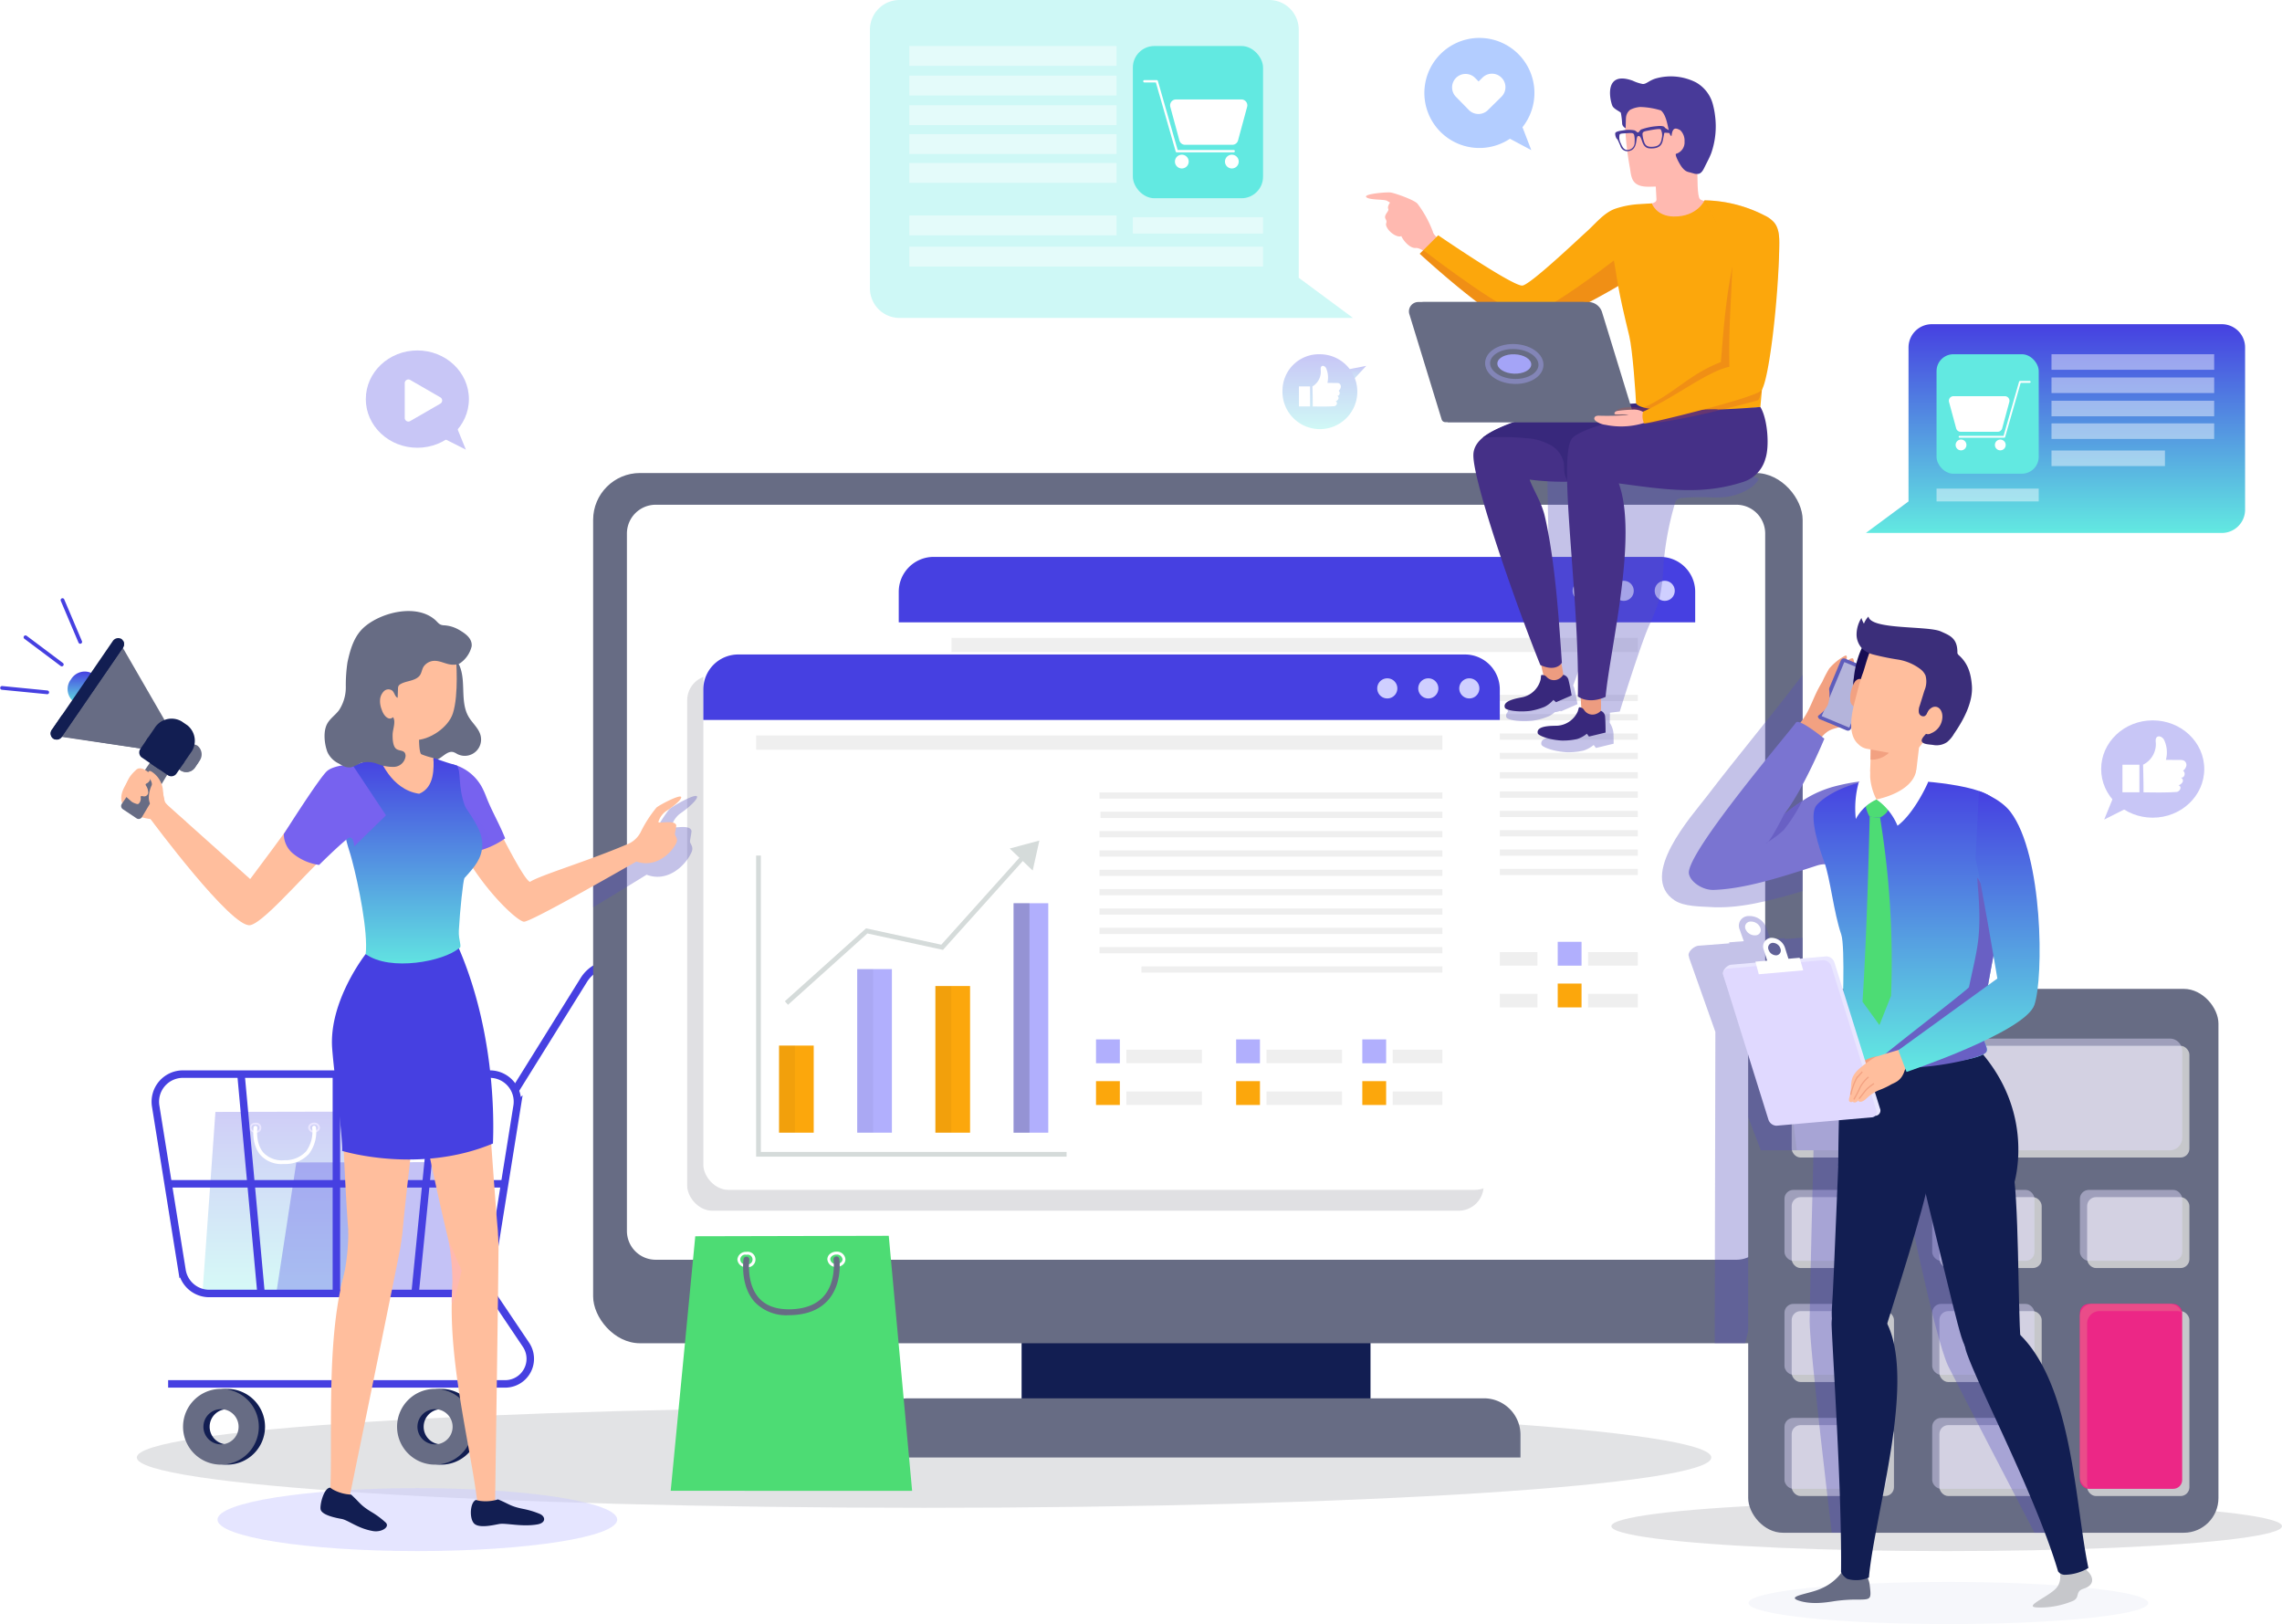 <svg xmlns="http://www.w3.org/2000/svg" xmlns:xlink="http://www.w3.org/1999/xlink" width="457.247" height="325.393" viewBox="0 0 457.247 325.393"><defs><linearGradient id="a" x1="0.5" x2="0.5" y2="1" gradientUnits="objectBoundingBox"><stop offset="0" stop-color="#4640e1"/><stop offset="1" stop-color="#62e9e1"/></linearGradient><filter id="b" x="171.084" y="105.577" width="177.586" height="125.269" filterUnits="userSpaceOnUse"><feOffset dy="3" input="SourceAlpha"/><feGaussianBlur stdDeviation="3" result="c"/><feFlood flood-opacity="0.161"/><feComposite operator="in" in2="c"/><feComposite in="SourceGraphic"/></filter></defs><g transform="translate(845.596 6072.268)"><g transform="translate(-1164.273 -6219.641)"><g transform="translate(346.091 429.306)" opacity="0.5"><path d="M336.984,354.993c0,5.565,70.622,10.08,157.747,10.08s157.735-4.515,157.735-10.08S581.844,344.91,494.731,344.91,336.984,349.424,336.984,354.993Z" transform="translate(-336.984 -344.91)" fill="#c6c7cb"/></g><path d="M428.657,362.838c0,3.484-17.928,6.307-40.044,6.307s-40.044-2.824-40.044-6.307,17.928-6.307,40.044-6.307S428.657,359.355,428.657,362.838Z" transform="translate(13.692 88.995)" fill="#cdccff" opacity="0.5"/><ellipse cx="67.189" cy="4.991" rx="67.189" ry="4.991" transform="translate(641.547 448.16)" fill="#c6c7cb" opacity="0.5"/><g transform="translate(349.799 340.441)"><path d="M349,302.548l-2.58,36.134h34.468l-2.375-36.2Z" transform="translate(-336.957 -272.836)" opacity="0.26" fill="url(#a)"/><g transform="translate(18.88 31.858)"><g transform="translate(0 0.026)"><path d="M353.167,305.089h0a1.105,1.105,0,0,1,1.181-1h0a1.014,1.014,0,1,1,0,2h0A1.107,1.107,0,0,1,353.167,305.089Zm1.182-.622a.64.64,0,1,0,0,1.238h0a.64.64,0,1,0,0-1.238Zm-1,.621h0Z" transform="translate(-353.167 -304.085)" fill="#eae6ff"/></g><g transform="translate(11.751)"><path d="M361.586,305.068h0a.922.922,0,0,1,.276-.648,1.279,1.279,0,0,1,.9-.354h0a1.1,1.1,0,0,1,1.181,1,.919.919,0,0,1-.357.72,1.292,1.292,0,0,1-.822.282h0A1.105,1.105,0,0,1,361.586,305.068Zm1.179-.621a.9.9,0,0,0-.632.244.533.533,0,0,0-.166.375h0a.732.732,0,0,0,.8.617h0a.917.917,0,0,0,.581-.2.551.551,0,0,0,.218-.424.729.729,0,0,0-.8-.617Z" transform="translate(-361.586 -304.066)" fill="#eae6ff"/></g><path d="M359.662,312.186c.11,0,.222,0,.335-.006a6.346,6.346,0,0,0,4.895-2.067,7.346,7.346,0,0,0,1.375-5.277.377.377,0,0,0-.431-.322.382.382,0,0,0-.325.431,6.675,6.675,0,0,1-1.207,4.683,5.623,5.623,0,0,1-4.331,1.789,5.121,5.121,0,0,1-4.19-1.463c-1.683-1.873-1.269-4.952-1.265-4.983a.382.382,0,0,0-.757-.109c-.019.141-.47,3.456,1.45,5.6A5.685,5.685,0,0,0,359.662,312.186Z" transform="translate(-352.956 -303.891)" fill="#fff"/></g><path d="M361.051,309.8l-4.119,26.865,37.422-.088-3.789-26.847Z" transform="translate(-332.797 -269.964)" fill="#4640e1" opacity="0.32"/><path d="M352.105,342.284a7.59,7.59,0,1,0,7.59,7.59A7.591,7.591,0,0,0,352.105,342.284Zm0,11.114a3.524,3.524,0,1,1,3.538-3.524A3.522,3.522,0,0,1,352.105,353.4Z" transform="translate(-337.711 -257.083)" fill="#121e52"/><path d="M351.211,342.284a7.59,7.59,0,1,0,7.59,7.59A7.592,7.592,0,0,0,351.211,342.284Zm0,11.114a3.524,3.524,0,1,1,3.538-3.524A3.523,3.523,0,0,1,351.211,353.4Z" transform="translate(-338.065 -257.083)" fill="#676c84"/><path d="M382.829,342.284a7.59,7.59,0,1,0,7.59,7.59A7.592,7.592,0,0,0,382.829,342.284Zm0,11.114a3.524,3.524,0,1,1,3.54-3.524A3.521,3.521,0,0,1,382.829,353.4Z" transform="translate(-325.552 -257.083)" fill="#121e52"/><path d="M381.935,342.284a7.59,7.59,0,1,0,7.59,7.59A7.591,7.591,0,0,0,381.935,342.284Zm0,11.114a3.524,3.524,0,1,1,3.54-3.524A3.521,3.521,0,0,1,381.935,353.4Z" transform="translate(-325.906 -257.083)" fill="#676c84"/><path d="M433.768,281.241H410.961a6.946,6.946,0,0,0-5.9,3.274L391.28,306.649" transform="translate(-319.204 -281.241)" fill="none" stroke="#4640e1" stroke-miterlimit="10" stroke-width="1.5"/><path d="M350.44,341.05H401.4a5.526,5.526,0,0,0,5.456-4.651l5.273-32.9a5.526,5.526,0,0,0-5.456-6.4H345.167a5.526,5.526,0,0,0-5.456,6.4l5.275,32.9A5.524,5.524,0,0,0,350.44,341.05Z" transform="translate(-339.64 -274.963)" fill="none" stroke="#4640e1" stroke-miterlimit="10" stroke-width="1.5"/><line y2="43.946" transform="translate(36.282 22.141)" fill="none" stroke="#4640e1" stroke-miterlimit="10" stroke-width="1.5"/><line x1="67.429" transform="translate(2.568 44.114)" fill="none" stroke="#4640e1" stroke-miterlimit="10" stroke-width="1.5"/><line x1="4.361" y2="43.946" transform="translate(52.049 22.141)" fill="none" stroke="#4640e1" stroke-miterlimit="10" stroke-width="1.5"/><line x2="4.026" y2="43.946" transform="translate(17.16 22.141)" fill="none" stroke="#4640e1" stroke-miterlimit="10" stroke-width="1.5"/><path d="M404.929,327.158l8.257,12.278a5.031,5.031,0,0,1-4.175,7.837H341.48" transform="translate(-338.912 -263.07)" fill="none" stroke="#4640e1" stroke-miterlimit="10" stroke-width="1.5"/></g><g transform="translate(437.525 242.145)"><rect width="69.91" height="18.806" transform="translate(85.852 168.216)" fill="#121e52"/><rect width="242.351" height="174.356" rx="9.387" transform="translate(0)" fill="#676c84"/><path d="M5.768,0h216.54a5.768,5.768,0,0,1,5.768,5.768V145.5a5.768,5.768,0,0,1-5.768,5.768H5.768A5.768,5.768,0,0,1,0,145.5V5.768A5.768,5.768,0,0,1,5.768,0Z" transform="translate(6.769 6.357)" fill="#fff"/><path d="M7.322,0H122.687a7.322,7.322,0,0,1,7.322,7.322v4.534a0,0,0,0,1,0,0H0a0,0,0,0,1,0,0V7.322A7.322,7.322,0,0,1,7.322,0Z" transform="translate(55.803 185.387)" fill="#676c84"/><g transform="translate(61.236 16.805)" opacity="0.35"><g transform="matrix(1, 0, 0, 1, -180.08, -111.58)" filter="url(#b)"><rect width="159.586" height="107.269" rx="5.01" transform="translate(180.08 111.58)" fill="#fff"/></g></g><g transform="translate(61.236 16.805)" style="mix-blend-mode:multiply;isolation:isolate"><g transform="translate(10.576 16.221)"><g transform="translate(4.591 62.138)"><rect width="6.951" height="17.452" fill="#fca70c"/></g><g transform="translate(20.255 46.818)"><rect width="6.952" height="32.772" fill="#b1affd"/></g><g transform="translate(35.92 50.207)"><rect width="6.951" height="29.383" fill="#fca70c"/></g><g transform="translate(51.584 33.617)"><rect width="6.952" height="45.973" fill="#b1affd"/></g><g transform="translate(20.255 46.818)" opacity="0.15" style="mix-blend-mode:multiply;isolation:isolate"><rect width="3.191" height="32.772" opacity="0.26"/></g><g transform="translate(4.591 62.138)" opacity="0.15" style="mix-blend-mode:multiply;isolation:isolate"><rect width="3.19" height="17.452" opacity="0.26"/></g><g transform="translate(51.584 33.617)" opacity="0.62" style="mix-blend-mode:multiply;isolation:isolate"><rect width="3.191" height="45.973" opacity="0.26"/></g><g transform="translate(35.92 50.207)" opacity="0.15" style="mix-blend-mode:multiply;isolation:isolate"><rect width="3.191" height="29.383" opacity="0.26"/></g><g transform="translate(0 18.147)"><path d="M516.157,313.726H453.943V247.48h.949v65.3h61.265Z" transform="translate(-453.943 -247.48)" fill="#d5dbda"/></g><g transform="translate(5.756 23.748)"><path d="M458.7,281.71l-.634-.706,16.275-14.614,15.074,3.275,16.323-18.172.706.634-16.692,18.582-15.139-3.289Z" transform="translate(-458.068 -251.492)" fill="#d5dbda"/></g><g transform="translate(50.811 21.063)"><path d="M494.95,255.573l-4.6-4.414,5.942-1.59Z" transform="translate(-490.347 -249.569)" fill="#d5dbda"/></g><g transform="translate(68.105 60.901)"><rect width="4.774" height="4.774" fill="#b1affd"/><g transform="translate(0 8.364)"><rect width="4.774" height="4.774" fill="#fca70c"/></g><g transform="translate(6.089 10.426)"><rect width="15.133" height="2.713" fill="#efefef"/></g><g transform="translate(6.089 2.061)"><rect width="15.133" height="2.713" fill="#efefef"/></g></g><g transform="translate(96.181 60.901)"><rect width="4.774" height="4.774" fill="#b1affd"/><g transform="translate(0 8.364)"><rect width="4.774" height="4.774" fill="#fca70c"/></g><g transform="translate(6.089 10.426)"><rect width="15.133" height="2.713" fill="#efefef"/></g><g transform="translate(6.089 2.061)"><rect width="15.133" height="2.713" fill="#efefef"/></g></g><g transform="translate(121.462 60.901)"><rect width="4.774" height="4.774" fill="#b1affd"/><g transform="translate(0 8.364)"><rect width="4.774" height="4.774" fill="#fca70c"/></g><g transform="translate(6.089 10.426)"><rect width="9.958" height="2.713" fill="#efefef"/></g><g transform="translate(6.089 2.061)"><rect width="9.958" height="2.713" fill="#efefef"/></g></g><g transform="translate(68.999 15.288)"><rect width="68.51" height="1.246" fill="#efefef"/></g><rect width="137.509" height="2.851" fill="#efefef"/><g transform="translate(68.793 19.162)"><rect width="68.716" height="1.245" fill="#efefef"/></g><g transform="translate(68.793 11.414)"><rect width="68.716" height="1.246" fill="#efefef"/></g><g transform="translate(68.793 23.035)"><rect width="68.716" height="1.246" fill="#efefef"/></g><g transform="translate(68.793 26.909)"><rect width="68.716" height="1.245" fill="#efefef"/></g><g transform="translate(68.793 30.782)"><rect width="68.716" height="1.246" fill="#efefef"/></g><g transform="translate(68.793 34.656)"><rect width="68.716" height="1.245" fill="#efefef"/></g><g transform="translate(68.793 38.529)"><rect width="68.716" height="1.245" fill="#efefef"/></g><g transform="translate(68.793 42.403)"><rect width="68.716" height="1.246" fill="#efefef"/></g><g transform="translate(77.206 46.277)"><rect width="60.303" height="1.246" fill="#efefef"/></g></g><path d="M598.959,222.856h-145.6a6.993,6.993,0,0,0-6.993,6.993v6.12H605.951v-6.12A6.993,6.993,0,0,0,598.959,222.856Z" transform="translate(-446.366 -222.856)" fill="#4640e1"/><path d="M547.14,228.3a2.016,2.016,0,1,1-2.016-2.015A2.016,2.016,0,0,1,547.14,228.3Z" transform="translate(-408.081 -221.501)" fill="#cfcfff"/><circle cx="2.016" cy="2.016" r="2.016" transform="translate(143.246 4.78)" fill="#cfcfff"/><circle cx="2.016" cy="2.016" r="2.016" transform="translate(151.463 4.78)" fill="#cfcfff"/></g><g transform="translate(18.844 36.356)"><g transform="translate(0 4.177)"><rect width="159.585" height="107.269" rx="5.01" fill="#c6c7cb" opacity="0.55" style="mix-blend-mode:multiply;isolation:isolate"/></g><g transform="translate(3.238)"><rect width="159.585" height="107.269" rx="5.01" fill="#fff"/></g><g transform="translate(13.813 16.221)"><g transform="translate(4.591 62.138)"><rect width="6.951" height="17.452" fill="#fca70c"/></g><g transform="translate(20.255 46.818)"><rect width="6.952" height="32.772" fill="#b1affd"/></g><g transform="translate(35.92 50.207)"><rect width="6.951" height="29.383" fill="#fca70c"/></g><g transform="translate(51.584 33.617)"><rect width="6.952" height="45.973" fill="#b1affd"/></g><g transform="translate(20.255 46.818)" opacity="0.15" style="mix-blend-mode:multiply;isolation:isolate"><rect width="3.191" height="32.772" opacity="0.26"/></g><g transform="translate(4.591 62.138)" opacity="0.15" style="mix-blend-mode:multiply;isolation:isolate"><rect width="3.191" height="17.452" opacity="0.26"/></g><g transform="translate(51.584 33.617)" opacity="0.62" style="mix-blend-mode:multiply;isolation:isolate"><rect width="3.19" height="45.973" opacity="0.26"/></g><g transform="translate(35.92 50.207)" opacity="0.15" style="mix-blend-mode:multiply;isolation:isolate"><rect width="3.191" height="29.383" opacity="0.26"/></g><g transform="translate(0 24.065)"><path d="M488.1,326.055H425.891V265.727h.949v59.38H488.1Z" transform="translate(-425.891 -265.727)" fill="#d5dbda"/></g><g transform="translate(5.756 23.748)"><path d="M430.649,295.717l-.634-.706L446.289,280.4l15.075,3.275L477.687,265.5l.706.634L461.7,284.716l-15.139-3.289Z" transform="translate(-430.015 -265.499)" fill="#d5dbda"/></g><g transform="translate(50.811 21.064)"><path d="M466.9,269.58l-4.6-4.414,5.942-1.59Z" transform="translate(-462.295 -263.576)" fill="#d5dbda"/></g><g transform="translate(68.105 60.901)"><rect width="4.774" height="4.774" fill="#b1affd"/><g transform="translate(0 8.364)"><rect width="4.774" height="4.774" fill="#fca70c"/></g><g transform="translate(6.089 10.426)"><rect width="15.133" height="2.713" fill="#efefef"/></g><g transform="translate(6.089 2.061)"><rect width="15.133" height="2.713" fill="#efefef"/></g></g><g transform="translate(96.181 60.901)"><rect width="4.774" height="4.774" fill="#b1affd"/><g transform="translate(0 8.364)"><rect width="4.774" height="4.774" fill="#fca70c"/></g><g transform="translate(6.089 10.426)"><rect width="15.133" height="2.713" fill="#efefef"/></g><g transform="translate(6.089 2.061)"><rect width="15.133" height="2.713" fill="#efefef"/></g></g><g transform="translate(121.462 60.901)"><rect width="4.774" height="4.774" fill="#b1affd"/><g transform="translate(0 8.364)"><rect width="4.774" height="4.774" fill="#fca70c"/></g><g transform="translate(6.089 10.426)"><rect width="9.958" height="2.713" fill="#efefef"/></g><g transform="translate(6.089 2.061)"><rect width="9.958" height="2.713" fill="#efefef"/></g></g><g transform="translate(68.999 15.288)"><rect width="68.51" height="1.246" fill="#efefef"/></g><rect width="137.509" height="2.851" fill="#efefef"/><g transform="translate(68.794 19.162)"><rect width="68.716" height="1.245" fill="#efefef"/></g><g transform="translate(68.794 11.414)"><rect width="68.716" height="1.246" fill="#efefef"/></g><g transform="translate(68.794 23.035)"><rect width="68.716" height="1.246" fill="#efefef"/></g><g transform="translate(68.794 26.909)"><rect width="68.716" height="1.245" fill="#efefef"/></g><g transform="translate(68.794 30.782)"><rect width="68.716" height="1.246" fill="#efefef"/></g><g transform="translate(68.794 34.656)"><rect width="68.716" height="1.245" fill="#efefef"/></g><g transform="translate(68.794 38.529)"><rect width="68.716" height="1.245" fill="#efefef"/></g><g transform="translate(68.794 42.403)"><rect width="68.716" height="1.246" fill="#efefef"/></g><g transform="translate(77.206 46.277)"><rect width="60.303" height="1.246" fill="#efefef"/></g></g><path d="M570.907,236.863h-145.6a6.993,6.993,0,0,0-6.993,6.993v6.12H577.9v-6.12A6.993,6.993,0,0,0,570.907,236.863Z" transform="translate(-415.076 -236.863)" fill="#4640e1"/><path d="M519.088,242.3a2.016,2.016,0,1,1-2.017-2.015A2.017,2.017,0,0,1,519.088,242.3Z" transform="translate(-376.791 -235.508)" fill="#cfcfff"/><path d="M524.977,242.3a2.017,2.017,0,1,1-2.017-2.015A2.017,2.017,0,0,1,524.977,242.3Z" transform="translate(-374.461 -235.508)" fill="#cfcfff"/><path d="M530.863,242.3a2.016,2.016,0,1,1-2.015-2.015A2.017,2.017,0,0,1,530.863,242.3Z" transform="translate(-372.131 -235.508)" fill="#cfcfff"/></g><path d="M579.162,210.9H541.791q.383,18.177.617,36.358a14.413,14.413,0,0,1-.676,5.478l-.057,0c-.5-.027-.276.128-.447,1.015,0,.013-.008.028-.011.04-1.512,2.468-4.461,3.817-7.332,4.452a.728.728,0,0,0,.046.4.918.918,0,0,0-.289,1.129c.174.4,2.323.953,5.24.639a13.915,13.915,0,0,0,3.237-.9,5.024,5.024,0,0,0,1.192-.812,4.117,4.117,0,0,0,1.093-.264l.119.112,3.344-1.456s-.366-2.11-.655-3.209a1.91,1.91,0,0,0-.22-.516,153.29,153.29,0,0,0,6.561-23.322c-.608,9.844-4.145,29.841-4.408,30.529a5.133,5.133,0,0,1-4.25,2.984c-.791.066-4.684-.159-4.264,1.632.1.427,2.122,1.341,5.05,1.537a13.87,13.87,0,0,0,3.343-.322,6.2,6.2,0,0,0,2.084-1.135l.451.6,3.545-.854s-.006-.923-.028-2.034a4.523,4.523,0,0,0-.759-2.162l.049-2.017,1.965-.232s3.947-12.767,5.822-17.109a38.225,38.225,0,0,0,2.122-5.439,39.371,39.371,0,0,0,.814-6.806,60.169,60.169,0,0,1,2.283-12.287,1.811,1.811,0,0,1,.333-.717,1.9,1.9,0,0,1,1.293-.451c5.023-.461,7.326.394,10.469-.581,4.144-1.286,4.584-3.166,4.786-3.256A13.042,13.042,0,0,0,579.162,210.9Z" transform="translate(-350.626 -210.781)" fill="#5851bc" opacity="0.35" style="mix-blend-mode:multiply;isolation:isolate"/><path d="M584.121,283.124V239.783c-6.464,8.461-12.859,16.044-19.323,24.505-2.805,3.669-13.789,15.829-6.3,20.709,1.912,1.245,5.242,1.188,6.906,1.3,5.977.424,11.9-1.23,17.709-2.872C583.451,283.336,583.788,283.234,584.121,283.124Z" transform="translate(-341.771 -199.352)" fill="#5851bc" opacity="0.35" style="mix-blend-mode:multiply;isolation:isolate"/><path d="M582.608,278.744l-3.6.278-.068-.2-2.8.216-.843-2.383a3.614,3.614,0,0,0-3.53-2.24,1.929,1.929,0,0,0-1.789,2.676c.147.412.556,1.567.836,2.359l-2.946.228.063.205-6.069.47c-.959.006-2.375,1.244-2.068,2.109l.049.127a1.255,1.255,0,0,0,.028.225l5.249,14.812-.133,62.386h6.092L582.608,315.2Zm-9.467-.463a2.026,2.026,0,0,1-1.981-1.258,1.08,1.08,0,0,1,1-1.5,2.026,2.026,0,0,1,1.979,1.256A1.082,1.082,0,0,1,573.141,278.281Z" transform="translate(-340.258 -185.652)" fill="#5851bc" opacity="0.35" style="mix-blend-mode:multiply;isolation:isolate"/><path d="M417.725,259.86a30.52,30.52,0,0,0-3.6,6.049,6.018,6.018,0,0,1-3.361,3.023c-2.666,1.22-5.523,2.387-8.267,3.466v7.078c5.582-3.357,10.634-6.489,10.719-6.522,4.267,1.632,7.836-1.916,8.98-4.475.514-1.149-.257-1.618-.292-2.163-.02-.285.348-1.946.292-2.159-.334-1.495-4.346-.188-4.013-.9a5.1,5.1,0,0,1,1.671-2.5c1.965-1.341,3.471-2.829,3.471-3.393C423.32,256.389,418.19,259.349,417.725,259.86Z" transform="translate(-402.493 -192.473)" fill="#5851bc" opacity="0.35" style="mix-blend-mode:multiply;isolation:isolate"/></g><g transform="translate(668.965 345.502)"><rect width="94.226" height="108.966" rx="6.949" fill="#676c84"/><g transform="translate(8.716 11.405)"><rect width="79.689" height="22.382" rx="1.773" fill="#c6c7cb"/><rect width="20.491" height="14.207" rx="1.773" transform="translate(0 30.319)" fill="#c6c7cb"/><rect width="20.491" height="14.207" rx="1.773" transform="translate(29.599 30.319)" fill="#c6c7cb"/><rect width="20.491" height="14.207" rx="1.773" transform="translate(59.199 30.319)" fill="#c6c7cb"/><rect width="20.491" height="14.207" rx="1.773" transform="translate(0 53.158)" fill="#c6c7cb"/><rect width="20.491" height="14.207" rx="1.773" transform="translate(29.599 53.158)" fill="#c6c7cb"/><rect width="20.491" height="14.207" rx="1.773" transform="translate(0 75.997)" fill="#c6c7cb"/><rect width="20.491" height="14.207" rx="1.773" transform="translate(29.599 75.997)" fill="#c6c7cb"/><rect width="20.491" height="37.047" rx="1.773" transform="translate(59.199 53.158)" fill="#c6c7cb"/></g><g transform="translate(7.268 9.957)" opacity="0.45"><path d="M573.518,294.476A2.475,2.475,0,0,1,575.993,292h74.741a2.475,2.475,0,0,1,2.475,2.475v17.431a2.474,2.474,0,0,1-2.475,2.475H575.993" transform="translate(-573.518 -292.001)" fill="#e2deff"/><rect width="20.491" height="14.207" rx="1.773" transform="translate(0.001 30.319)" fill="#e2deff"/><rect width="20.491" height="14.207" rx="1.773" transform="translate(29.6 30.319)" fill="#e2deff"/><rect width="20.491" height="14.207" rx="1.773" transform="translate(59.199 30.319)" fill="#e2deff"/><rect width="20.491" height="14.207" rx="1.773" transform="translate(0.001 53.158)" fill="#e2deff"/><rect width="20.491" height="14.207" rx="1.773" transform="translate(29.6 53.158)" fill="#e2deff"/><rect width="20.491" height="14.207" rx="1.773" transform="translate(0.001 75.997)" fill="#e2deff"/><rect width="20.491" height="14.207" rx="1.773" transform="translate(29.6 75.997)" fill="#e2deff"/></g><rect width="20.491" height="37.047" rx="1.773" transform="translate(66.467 63.115)" fill="#ec2786"/><path d="M617.379,366.106v-32.1a2.474,2.474,0,0,1,2.475-2.475H635.4a2.469,2.469,0,0,1,.864.163,2.47,2.47,0,0,0-2.311-1.612H618.407a2.475,2.475,0,0,0-2.475,2.476v32.1a2.47,2.47,0,0,0,1.611,2.311A2.461,2.461,0,0,1,617.379,366.106Z" transform="translate(-549.465 -266.972)" fill="#ea4c89"/><path d="M568.311,307.329l2.525,6.642H581.4s-.733,28.72-.779,34.1,4.43,42.524,4.43,42.524h6.116l-.638-46.826L599.2,319.75s6.525,32.162,9.23,37.543S625.669,390.6,625.669,390.6h5.611l-14.408-61.586-6.186-21.4L579.5,293.038l-11.191,1.1" transform="translate(-568.311 -281.633)" fill="#5851bc" opacity="0.35" style="mix-blend-mode:multiply;isolation:isolate"/></g><g transform="translate(453.066 394.974)"><path d="M418.551,320.4,413.627,371.4l48.373.011-4.679-51.1Z" transform="translate(-413.627 -320.312)" fill="#4ddc74"/><g transform="translate(13.358 3.176)"><g transform="translate(0 0.04)"><path d="M423.2,324.155h0a1.694,1.694,0,0,1,1.81-1.538h0a1.556,1.556,0,1,1,.006,3.069h0A1.7,1.7,0,0,1,423.2,324.155Zm1.812-.953a.981.981,0,1,0,0,1.9h0a.981.981,0,1,0,0-1.9Zm-1.527.953h0Z" transform="translate(-423.198 -322.617)" fill="#fff"/></g><g transform="translate(18.029)"><path d="M436.115,324.126h0a1.4,1.4,0,0,1,.424-.994,1.951,1.951,0,0,1,1.383-.544h.008a1.691,1.691,0,0,1,1.812,1.528,1.412,1.412,0,0,1-.549,1.105,1.988,1.988,0,0,1-1.26.434h0A1.7,1.7,0,0,1,436.115,324.126Zm1.809-.953a1.37,1.37,0,0,0-.97.374.813.813,0,0,0-.254.576h0a1.121,1.121,0,0,0,1.23.946h0a1.413,1.413,0,0,0,.89-.3.847.847,0,0,0,.335-.65,1.118,1.118,0,0,0-1.228-.946Z" transform="translate(-436.115 -322.588)" fill="#fff"/></g></g><g transform="translate(14.507 4.122)"><path d="M433.167,335.046c.169,0,.339,0,.515-.008,3.312-.11,5.838-1.178,7.508-3.171,2.764-3.3,2.138-7.9,2.11-8.1a.586.586,0,0,0-1.16.166c.006.043.576,4.292-1.854,7.185-1.446,1.722-3.682,2.646-6.645,2.745-2.868.085-5.005-.659-6.429-2.243-2.582-2.875-1.947-7.6-1.94-7.647a.587.587,0,0,0-1.161-.166c-.029.215-.722,5.3,2.225,8.591A8.736,8.736,0,0,0,433.167,335.046Z" transform="translate(-424.021 -323.266)" fill="#676c84"/></g></g><g transform="translate(319.087 267.603)"><path d="M386.019,238.411c1.872,3.233.255,7.65,2.144,10.873.756,1.29,2.036,2.3,2.4,3.755a3.273,3.273,0,0,1-4.706,3.686,4,4,0,0,0-.727-.36c-.934-.274-1.78.556-2.582,1.1a3.941,3.941,0,0,1-3.4.6,5.044,5.044,0,0,1-2.831-3.4c-1.351-4.056-.391-8.5.857-12.587.624-2.043,1.545-4.31,3.549-5.051" transform="translate(-294.674 -225.899)" fill="#676c84"/><path d="M427.477,266.547c.031.449.716.836.26,1.782-1.016,2.11-4.183,5.034-7.971,3.69-.165.059-20.925,12.059-22.525,12.059s-12.495-10.31-16.058-23.067c-.85-3.044-.519-6.624,2.332-8.165a6.746,6.746,0,0,1,3.921,3.489c2.36,4.455,9.428,19.208,10.994,19.765,1.953-1.3,11.459-4.126,19.158-7.4a5.21,5.21,0,0,0,2.984-2.494,24.825,24.825,0,0,1,3.2-4.987c.412-.422,4.967-2.861,4.967-2.06,0,.463-1.337,1.692-3.08,2.8a4.175,4.175,0,0,0-1.482,2.063c-.3.586,3.265-.49,3.561.743C427.787,264.942,427.462,266.312,427.477,266.547Z" transform="translate(-292.65 -219.641)" fill="#ffbe9d"/><path d="M382.883,252.577a9.351,9.351,0,0,1,6.2,4.808,19.369,19.369,0,0,1,.844,1.937c1.105,2.814,2.627,5.36,3.732,8.172a16.557,16.557,0,0,1-4.882,2.355,10.431,10.431,0,0,1-4.545.61,2.3,2.3,0,0,1-.765-.169,2.52,2.52,0,0,1-.8-.684q-.71-.814-1.382-1.661a4.561,4.561,0,0,1-.928-1.588,4.823,4.823,0,0,1,.218-2.475" transform="translate(-292.848 -219.748)" fill="#7762ef"/><path d="M384.446,258.177a.963.963,0,0,0-.356-.3.645.645,0,0,0-.747.331,1.714,1.714,0,0,0-.155.867,11.829,11.829,0,0,0,.53,3.368l-.353,5.933.008.013a10.412,10.412,0,0,0,4.25-.62c.642-.239,1.334-.486,2.032-.768C388.943,263.654,386.664,260.822,384.446,258.177Z" transform="translate(-291.695 -217.664)" fill="#7762ef" opacity="0.35" style="mix-blend-mode:multiply;isolation:isolate"/><path d="M381.572,248.664s-.08,3.715.491,3.958a14.56,14.56,0,0,0,2.4.743l.038,7.688-10.25-1.545-7.051-3.925s7.329-2.43,7.393-3.16-.4-4.843-.4-4.843" transform="translate(-298.022 -221.725)" fill="#ffbe9d"/><g transform="translate(65.703 81.968)"><path d="M366.809,332.2l-.006.029c-2.8,13.3-1.468,31.562-2.094,41.571.147.04,3.81.5,3.81.5s8.673-42.189,10.248-50.269a11.436,11.436,0,0,0,.2-1.565c.378-6.08-5.1-6.39-8.189-1.364a21.038,21.038,0,0,0-1.413,2.713c-.174.4-.336.8-.505,1.227l0,.014A39.569,39.569,0,0,0,367.5,329.3l-.032.154c-.128.426-.233.857-.336,1.29l-.021.1C367,331.288,366.907,331.737,366.809,332.2Z" transform="translate(-364.71 -275.984)" fill="#ffbe9d"/><path d="M382.574,296.279c-.1,1.1-.69,6.335-1.394,12.51-.6,5.192-1.26,11.045-1.774,15.68-.381,3.475-.66,6.247-.777,7.552a16.914,16.914,0,0,1-.308,2.244v.029c-1.32,6.072-5.515,6.425-8.066,5.016a5.1,5.1,0,0,1-.969-.66,3.259,3.259,0,0,1-1.086-1.789v-.014c-.161-1.248-.322-2.949-.469-4.973v-.029c-.014-.014-.014-.014-.014-.029l-.015-.043c-.308-3.946-.572-9.021-.807-13.963-.278-6.073-.455-11.925-.5-15.225-.015-.191-.015-.367-.029-.543-.045-10.119,9.255-16.6,15.034-13.463a1.474,1.474,0,0,1,.205.1,2.17,2.17,0,0,0,.221.133c.66.44.879,1.95.895,3.681C382.75,293.756,382.662,295.135,382.574,296.279Z" transform="translate(-364.054 -287.783)" fill="#ffbe9d"/><path d="M368.485,321.98l-.708-2.651c0,.014,0,.014.007.032a42.378,42.378,0,0,1-.879,9.255l-.032.154c-.1.419-.208.864-.336,1.29l-.021.1a7.221,7.221,0,0,0-.3,1.358l-.006.029c-.008,1.2,2.551-4.136,3.138-5.383.073-.159.117-.25.117-.25l-.692-2.78Z" transform="translate(-364.116 -275.298)" fill="#ffbe9d"/></g><g transform="translate(82.45 81.526)"><path d="M382.2,334.658v.029c-.265,13.921,4.034,30.29,5.171,40.4.138,0,3.512-.451,3.512-.451s.642-42.65.687-51.077a12.764,12.764,0,0,0-.085-1.607c-.691-6.14-5.672-5.087-7.6.677a24.9,24.9,0,0,0-.811,3.05c-.088.438-.166.878-.244,1.346v.015a45.857,45.857,0,0,0-.5,4.559l0,.162c-.043.455-.064.91-.084,1.365l0,.1C382.214,333.7,382.206,334.172,382.2,334.658Z" transform="translate(-374.542 -275.459)" fill="#ffbe9d"/><path d="M387.257,340.987a3.625,3.625,0,0,1-.978-.427,2.789,2.789,0,0,1-1.28-1.507v-.015c-.366-1.2-.8-2.874-1.284-4.85-.011-.017-.011-.017-.01-.032l-.021-.05c-.939-3.84-2.055-8.823-3.094-13.671-1.277-5.968-2.436-11.749-3.03-15.031-.047-.177-.561-2.567-.6-2.743-1.784-10.169,6.148-16.8,11.913-14.858l.225.078c1.16.465,1.481,4.542,1.742,7.3s2.219,31.311,2.709,36.474a20.624,20.624,0,0,1,.1,2.314C393.515,340.349,389.8,341.748,387.257,340.987Z" transform="translate(-376.709 -287.466)" fill="#ffbe9d"/><path d="M382.805,323.378l-1.087-2.461c0,.015,0,.015.011.031a47.33,47.33,0,0,1,.78,9.423l0,.162c-.021.441-.04.911-.084,1.365l0,.1a8.386,8.386,0,0,0-.039,1.426v.029c.2,1.2,1.594-4.747,1.909-6.134.038-.176.063-.278.063-.278l-1.1-2.593Z" transform="translate(-374.726 -274.228)" fill="#ffb9b0"/></g><path d="M371.75,280.2s-7.464,9.483-6.7,19.011c.318,3.965.811,7.46,1.262,11.451.066.575.96,8.954.708,8.962,0,0,15.381,4.753,30.24-1.474,0-1.016,1.189-20.517-6.838-39.112A129.357,129.357,0,0,1,371.75,280.2Z" transform="translate(-298.894 -209.274)" fill="#4640e1"/><path d="M394.831,269.191c-.059,2.716-1.5,4.37-3.577,6.659-.262.408-.906,6.464-1.125,10.489-.114,2.1.78,3.411,0,3.583-2.984,2.6-13.737,4.711-18.669,1.159.516-4.379-1.445-14.025-2.768-18.929-.207-.755-.388-1.393-.553-1.884-1.232-3.725-3.457-15.671-1.81-16.192.328-.1.837-.237,1.428-.416,2.578-.777,6.387-2.113,6.387-2.113s2.235,6.61,8.044,7.409c3.171-1.306,2.892-5.316,2.854-7.16,1.037.286,1.493.571,4.708,1.523.9,1.3.123,4.01,1.579,8.052C391.69,262.374,394.9,265.882,394.831,269.191Z" transform="translate(-298.599 -220.155)" fill="url(#a)"/><path d="M388.044,237.872s.588,7.181-.638,10.945c-.907,2.787-4.632,5.389-7.748,5.354-8.575,0-10.114-11.647-10.069-12.211s12.648-5.452,12.648-5.452Z" transform="translate(-297.077 -226.107)" fill="#ffbe9d"/><path d="M383.456,288.237" transform="translate(-291.589 -205.635)" fill="#f2f2f2"/><g transform="translate(93.936 180.184)"><path d="M398.3,363.153c-3.053.55-6.314-.308-7.651-.077-1.106.188-3.944.909-5.007-.046s-.892-4.325.329-4.775a4.385,4.385,0,0,0,.793.191,8.346,8.346,0,0,0,3.614-.3c2.323.956,2.408,1.373,5.048,1.907a17.161,17.161,0,0,1,3.364,1.02C399.927,361.6,400.018,362.846,398.3,363.153Z" transform="translate(-384.938 -358.151)" fill="#121e52"/></g><g transform="translate(63.804 177.831)"><path d="M373.892,365.165c-3.058-.515-4.994-2.207-6.331-2.44-1.1-.2-3.886-.738-4.177-1.879-.216-.847.624-4.371,1.925-4.381a4.459,4.459,0,0,0,.681.448,8.365,8.365,0,0,0,3.5.942c1.863,1.685,1.8,2.106,4.108,3.5a17.151,17.151,0,0,1,2.821,2.1C377.315,364.327,375.616,365.455,373.892,365.165Z" transform="translate(-363.35 -356.465)" fill="#121e52"/></g><g transform="translate(29.779 32.938)"><path d="M338.972,263.456l2.808-3.341,17.134,15.321s8.366-11.135,10.666-14.612c2.53-3.823,4.811-7.093,8.511-7.732.853.526-.288,14.258-.733,14.59-5.17,3.868-15.229,16.343-18.428,16.992C355.237,285.421,338.972,263.456,338.972,263.456Z" transform="translate(-338.972 -252.482)" fill="#ffbe9d"/><path d="M371.793,252.655s-3.5.045-5.005,1.284-8.7,12.639-8.7,12.639a5.068,5.068,0,0,0,1.891,3.96,10.5,10.5,0,0,0,5.18,2.242s3.609-3.593,5.644-5.227c1.267-1.019,1.393,1.5,1.393,1.5l6.365-6.214Z" transform="translate(-331.407 -252.655)" fill="#7762ef"/></g><path d="M367.363,261.512c-.191-.1-.378-.212-.56-.321a4.717,4.717,0,0,1-2.3-2.32c-.6-1.609-.882-4.078-.049-5.639.565-1.057,1.626-1.747,2.353-2.7a8.335,8.335,0,0,0,1.387-4.688,30.925,30.925,0,0,1,.334-4.948c.593-2.766,1.382-5.4,3.515-7.184,3.415-2.856,10.262-4.547,13.985-1.364.677.579.81,1.044,1.724,1.133a6.725,6.725,0,0,1,3.125.913c1.221.706,2.7,1.7,2.532,3.305a5.746,5.746,0,0,1-2.329,3.39,2.825,2.825,0,0,1-1.316.295c-1.452.028-2.656-.916-4.081-.763a2.713,2.713,0,0,0-1.787.992c-.514.634-.444,1.517-1.043,2.109-.962.951-2.452.87-3.591,1.488a1.205,1.205,0,0,0-.491.4,1.294,1.294,0,0,0-.124.61l-.066,1.8c-.565-.248-.624-1.052-1.09-1.457a1.3,1.3,0,0,0-1.633.1,2.738,2.738,0,0,0-.787,1.566,4.5,4.5,0,0,0,.317,2.148c.373,1.223,1.421,2.324,2.267,1.516.614.9-.057,2.411-.079,3.431-.018.81,0,2.415.754,2.946.7.49,1.8.119,1.842,1.379a2.425,2.425,0,0,1-2.261,2.2,8.482,8.482,0,0,1-3.385-.59,5.306,5.306,0,0,0-3.393-.166,10.264,10.264,0,0,1-1.905.857A2.984,2.984,0,0,1,367.363,261.512Z" transform="translate(-299.313 -228.434)" fill="#676c84"/><path d="M347.779,263.8s-4.027-3.228-4.3-4.112-.334-1.83-.666-2.694a5.042,5.042,0,0,0-2.794-2.78c-1.009-.416-.515-.758-1.6-.549-1.632.315-2.406,1.915-3.058,3.166-2.782,5.33,4.836,6.339,5.1,6.351.555.022,3.39,3.235,3.39,3.235" transform="translate(-310.863 -219.34)" fill="#ffbe9d"/><g transform="translate(9.769 7.608)"><path d="M335.068,262.068l2.758,1.841a.76.76,0,0,0,1.073-.243l6.059-10.153-3.591-2.024-6.5,9.518A.76.76,0,0,0,335.068,262.068Z" transform="translate(-320.641 -227.786)" fill="#676c84"/><path d="M328.249,245.35l.949.646,3.838-5.594-.949-.646a3.209,3.209,0,0,0-4.364,1.131h0A3.186,3.186,0,0,0,328.249,245.35Z" transform="translate(-323.676 -232.612)" fill="url(#a)"/><path d="M325.4,253.8l17.656,2.681,4.033-5.877-8.91-15.426Z" transform="translate(-324.334 -234.242)" fill="#676c84"/><path d="M326.206,250.439l16.528,2.436,1.607-2.342-13.91-6.25Z" transform="translate(-324.014 -230.638)" fill="#676c84"/><path d="M343.486,255h0a2.246,2.246,0,0,0,3.053-.79l.716-1.045a2.228,2.228,0,0,0-.367-3.121h0a2.246,2.246,0,0,0-3.053.79l-.717,1.045A2.227,2.227,0,0,0,343.486,255Z" transform="translate(-317.505 -228.487)" fill="#676c84"/><path d="M343.834,250.58l-.715,1.044a2.088,2.088,0,1,0,3.42,2.329l.716-1.043a2.325,2.325,0,0,0,.147-.246,2.051,2.051,0,1,1-3.39-2.31A2.373,2.373,0,0,0,343.834,250.58Z" transform="translate(-317.504 -228.235)" fill="#676c84"/><path d="M325.123,254.642h0a1.318,1.318,0,0,0,1.792-.463l12.112-17.649a1.31,1.31,0,0,0-.216-1.834h0a1.317,1.317,0,0,0-1.792.465L324.907,252.81A1.31,1.31,0,0,0,325.123,254.642Z" transform="translate(-324.635 -234.507)" fill="#121e52"/><path d="M339.121,234.883l-10.087,14.7a1.319,1.319,0,0,1-1.792.465,1.1,1.1,0,0,1-.31-.336l-2.025,2.951a1.227,1.227,0,1,0,2.009,1.369l12.112-17.651A1.39,1.39,0,0,0,339.121,234.883Z" transform="translate(-324.635 -234.358)" fill="#121e52"/><path d="M339.586,255.264l1.143.779a4.006,4.006,0,0,0,5.449-1.411l1.136-1.654a3.978,3.978,0,0,0-.657-5.573l-1.143-.779a4.006,4.006,0,0,0-5.449,1.411l-1.136,1.654A3.978,3.978,0,0,0,339.586,255.264Z" transform="translate(-319.306 -229.938)" fill="#121e52"/><path d="M339.3,248.594l-1.7,2.477a1.258,1.258,0,0,0,.208,1.764l5.316,3.623a1.269,1.269,0,0,0,1.725-.447l1.7-2.477a1.269,1.269,0,0,1-1.725.447L339.5,250.36A1.261,1.261,0,0,1,339.3,248.594Z" transform="translate(-319.61 -228.932)" fill="#121e52"/></g><path d="M335.413,258.843a5.554,5.554,0,0,1,.97-4.15,8.916,8.916,0,0,1,.99-1.066,1.367,1.367,0,0,1,.6-.394,1.879,1.879,0,0,1,1.291.292,2.35,2.35,0,0,1,1.058,1.051,1.4,1.4,0,0,1-.776,1.686.291.291,0,0,0-.142.141c-.032.1.035.219.1.328a2.4,2.4,0,0,1,.409,1.378.807.807,0,0,1-.948.709c-.208-.034-.486-.114-.554.045a.34.34,0,0,0,0,.18,1.475,1.475,0,0,1-.321,1.163.407.407,0,0,1-.255.161.675.675,0,0,1-.268-.036,3.64,3.64,0,0,1-.944-.419" transform="translate(-310.627 -219.5)" fill="#ffbe9d"/><path d="M341.935,259.918a21.138,21.138,0,0,1-.329-2.166,4.927,4.927,0,0,0-2.329-4.05.59.59,0,0,0-.378-.109.417.417,0,0,0-.308.363,1.122,1.122,0,0,0,.074.5c.163.512.89,1.474.666,2a5.99,5.99,0,0,0-.575,2.511c.025.766.382,2.01,1.29,2.135" transform="translate(-309.347 -219.347)" fill="#ffbe9d"/><line x2="3.552" y2="8.376" transform="translate(12.113)" stroke-width="0.75" stroke="#4640e1" stroke-linecap="round" stroke-linejoin="round" fill="none"/><line x2="7.28" y2="5.456" transform="translate(4.695 7.449)" stroke-width="0.75" stroke="#4640e1" stroke-linecap="round" stroke-linejoin="round" fill="none"/><line x2="9.054" y2="0.889" transform="translate(0 17.595)" stroke-width="0.75" stroke="#4640e1" stroke-linecap="round" stroke-linejoin="round" fill="none"/></g><g transform="translate(592.382 162.682)"><g transform="translate(0 3.787)"><path d="M530.217,181.673s-3.252-2.295-3.368-3.258a22.275,22.275,0,0,0-3.108-5.646c-.724-.777-4.537-2.1-5.35-2.215s-5.48.281-4.9.917,3.6.4,4.182.754l.581.348s-.581.789-.349,1.265-1,1.212-.532,2.024-.188.758.228,1.606c.687,1.4,2.444,2.18,2.909,1.8.349.829,1.682,2.521,2.931,2.4s4.285,2.729,4.285,2.729" transform="translate(-513.442 -151.081)" fill="#ffb9b0"/><path d="M564.44,166.819c.11,2.184-.045,5.988.581,6.552s2.644.476,2.644.476-7.216,9.124-7.861,8.623-9.18-7.456-7.262-7.816,3.8-.282,3.741-1.274l-.163-2.979" transform="translate(-498.08 -152.552)" fill="#ffb9b0"/><path d="M574.178,213.624s-14.079,1.6-17.32,1.665-3.08-1.626-3.08-1.626c-.165-3.568-.769-11.974-1.44-14.823-.625-2.66-.9-3.643-1.447-6.171-1.211-5.618-1.158-6.691-2.441-13.625l8.409-6.76s.871,2.586,4.4,2.631c4.712.06,6.178-3.24,6.178-3.24l11.47,7.615,1.076,18.524-1.372,15.256" transform="translate(-499.589 -150.63)" fill="#fca70c"/><path d="M565.257,168.885a24.483,24.483,0,0,1-.992,3.237,3.668,3.668,0,0,1-3.884,2.676l-4.312.1c-1.1.027-2.476.064-3.366-.71s-.9-2.059-1.1-3.122q-.375-2.039-.611-4.1a60.3,60.3,0,0,1-.38-8.111,5.8,5.8,0,0,1,.1-1.11.8.8,0,0,1,.184-.408.9.9,0,0,1,.518-.2,44.248,44.248,0,0,1,8.15-.522,9.255,9.255,0,0,1,5.487,1.457c1.534,1.185,2.261,3.111,2.917,4.935.1.293.183.684-.071.863" transform="translate(-498.737 -156.597)" fill="#ffb9b0"/><g transform="translate(21.516 61.727)"><g transform="translate(6.253 49.529)"><path d="M538.476,238.268a30.715,30.715,0,0,0,.84,3.757c.373.956,3.513.074,3.721-.544s-.988-5.173-.988-5.173" transform="translate(-531.304 -236.308)" fill="#ed9c80"/><path d="M546.164,240.9c.272,1.031.616,3.013.616,3.013l-3.14,1.366-.515-.483a5.808,5.808,0,0,1-1.742,1.389,13.048,13.048,0,0,1-3.039.843c-2.741.294-4.758-.221-4.921-.6-.68-1.588,2.958-2.014,3.679-2.2a4.819,4.819,0,0,0,3.445-3.452c.161-.832-.046-.978.419-.953a1.107,1.107,0,0,1,.786.37,1.983,1.983,0,0,0,2.23.518,2.371,2.371,0,0,0,1.112-.927A1.37,1.37,0,0,1,546.164,240.9Z" transform="translate(-533.338 -234.934)" fill="#38287c"/></g><path d="M556.159,215.647a53.2,53.2,0,0,1-16.029.38c.694,1.989,2.394,4.536,3.041,7.336,2.138,9.244,2.881,21.663,3.424,29.346,0,0-1.026,1.972-4.317.47-4.916-12.142-13.5-36.749-13.42-42.087.1-6.8,17.064-8.437,29.5-10.112" transform="translate(-528.858 -200.76)" fill="#453087"/><path d="M577.3,202.1c3.91,2.854-21.669,13.607-21.669,13.607a42.6,42.6,0,0,1-8.383.8,6.109,6.109,0,0,1-.624-1.586c-.151-.743-.07-1.516-.2-2.261a5.257,5.257,0,0,0-2.556-3.445,11.5,11.5,0,0,0-4.18-1.354,56.05,56.05,0,0,0-9.5-.167c7.688-5.667,23.416-6.408,30.743-6.874C562.337,203.133,576.739,201.693,577.3,202.1Z" transform="translate(-528.329 -200.822)" fill="#38287c"/><g transform="translate(12.87 56.641)"><path d="M544.285,242.712a30.734,30.734,0,0,0,.176,3.847c.2,1.008,3.448.683,3.759.109s-.077-5.265-.077-5.265" transform="translate(-535.623 -241.403)" fill="#ed9c80"/><path d="M551.615,246.434c.089,1.065.084,3.075.084,3.075l-3.329.8-.424-.567a5.8,5.8,0,0,1-1.955,1.066,13.047,13.047,0,0,1-3.14.3c-2.75-.184-4.646-1.041-4.741-1.443-.395-1.682,3.26-1.471,4-1.533a4.82,4.82,0,0,0,3.99-2.8c.3-.791.126-.971.579-.865a1.107,1.107,0,0,1,.709.5,1.981,1.981,0,0,0,2.108.9,2.372,2.372,0,0,0,1.256-.719A1.369,1.369,0,0,1,551.615,246.434Z" transform="translate(-538.079 -240.2)" fill="#38287c"/></g><path d="M581.037,201.334a158.422,158.422,0,0,1-17.328.553c-2.214,0-18.953,3.14-20.554,5.977-2.634,4.666,1.718,31.935,1.315,51.457,0,0,2.007,1.675,5.556.1.882-9.59,6.549-32.214,2.639-42.775,9.229,1.224,16.674,2.441,25.062-.339a6.7,6.7,0,0,0,4.316-4.575C582.929,209.182,582.467,203.612,581.037,201.334Z" transform="translate(-523.536 -200.619)" fill="#453087"/></g><g transform="translate(10.766 21.655)"><path d="M567.659,172.112s-2.011.11-2.4.142a18.48,18.48,0,0,0-4.972.941c-2.281.844-3.89,2.966-5.746,4.626-1.788,1.6-11.053,10.425-12.781,10.75s-16.9-10.07-16.9-10.07l-3.7,3.7s16.46,15.209,21.369,15.236c2.383.013,15.522-6.9,19.727-9.593Z" transform="translate(-521.156 -172.112)" fill="#fca70c"/><path d="M542.563,191.861c-3.383.191-18.89-11.652-20.688-13.034l-.719.719s16.46,15.209,21.369,15.236c1.986.01,11.437-4.79,16.965-7.947l1.432-.83-.858-5.114S546.157,191.659,542.563,191.861Z" transform="translate(-521.156 -169.454)" fill="#ce4a30" opacity="0.25" style="mix-blend-mode:multiply;isolation:isolate"/></g><g transform="translate(8.616 41.413)"><path d="M527.083,210.339h37.68l-6.757-22.025a2.9,2.9,0,0,0-2.768-2.046h-33a1.877,1.877,0,0,0-1.795,2.429Z" transform="translate(-519.32 -186.268)" fill="#676c84"/><path d="M526.9,210.339h37.111l-6.755-22.025a2.9,2.9,0,0,0-2.769-2.046h-33a1.878,1.878,0,0,0-1.8,2.429l6.472,21.1A.767.767,0,0,0,526.9,210.339Z" transform="translate(-519.615 -186.268)" fill="#676c84"/></g><path d="M573.176,182.9c-1.875,8.479-2.207,15.115-2.737,21.178-6.584,2.556-9.265,6.36-15.708,9.227,0,0-5.087-.844-5.621,1.075-.308,1.107,5.956,1.988,5.956,1.988,5.971.028,21.718-4.335,22.783-4.628s4.169-20.31,4.293-31.173c.017-1.542-.038-3.217-1-4.42a5.793,5.793,0,0,0-1.943-1.438,27.088,27.088,0,0,0-12.023-3.033" transform="translate(-499.331 -150.63)" fill="#ce4a30" opacity="0.25" style="mix-blend-mode:multiply;isolation:isolate"/><path d="M556.763,202.725a3.771,3.771,0,0,0-3.135-.992,23,23,0,0,0-2.518.2c-.38.052-.818.141-.857.553s1.845,0,2.833.285a49.789,49.789,0,0,1-5.826.159,1.67,1.67,0,0,0-.671.068.558.558,0,0,0-.377.511.7.7,0,0,0,.267.444,3.955,3.955,0,0,0,2,.807,15.435,15.435,0,0,0,8.856-.782" transform="translate(-500.474 -138.736)" fill="#ffb9b0"/><path d="M571.17,182.742c-.155,9.064-.8,13.212-.623,22.276-4.55.973-10.849,6.125-17.292,8.993a3.4,3.4,0,0,0,.214,2.357c.491.18,21.732-4.991,23.421-6.547,1.52-1.4,3.531-18.39,3.655-29.253.017-1.542-.038-3.217-1-4.42a5.792,5.792,0,0,0-1.943-1.438,27.088,27.088,0,0,0-12.023-3.033" transform="translate(-497.734 -150.63)" fill="#fca70c"/><g transform="translate(24.368 50.331)"><path d="M541.592,196.155c.134,1.932-2.148,3.5-5.1,3.5s-5.452-1.565-5.587-3.5,2.148-3.5,5.1-3.5S541.457,194.223,541.592,196.155Z" transform="translate(-530.901 -192.657)" fill="none" stroke="#a4a4f7" stroke-miterlimit="10" stroke-width="1" opacity="0.45"/><ellipse cx="1.944" cy="3.398" rx="1.944" ry="3.398" transform="matrix(0.039, -0.999, 0.999, 0.039, 1.878, 5.307)" fill="#a4a4f7"/></g></g><path d="M559.167,161.348c-.071-.339-.824-.406-1.58-.311a12.039,12.039,0,0,0-3.184.671c-.415.322-.391.554-.611.579s-.232-.2-.713-.413a6.4,6.4,0,0,0-2.4.032c-.755.095-1.474.262-1.458.609a1.936,1.936,0,0,0,.3,1.044c.154.1.154.08.748,1.446a1.443,1.443,0,0,0,1.82.988c1.244-.271,1.322-1.687,1.418-2.279s.186-.68.374-.7.318.036.558.586.413,1.817,1.687,1.888c1.668.094,2.391-.477,2.623-1.546.313-1.45.242-1.456.367-1.587a7.9,7.9,0,0,1,1.246.106l-.028-.433A9.423,9.423,0,0,1,559.167,161.348Zm-6.058,2.918a1.452,1.452,0,0,1-1.23,1.521c-.765.1-1.115-.31-1.53-1.29a2.534,2.534,0,0,1-.247-1.767c.13-.234.543-.226,1.492-.286s1.267-.081,1.421.338A5.154,5.154,0,0,1,553.109,164.267Zm5.438-.8c-.158,1.051-.543,1.556-1.591,1.682-1.485.179-1.771-.408-1.99-1.115a5.16,5.16,0,0,1-.278-1.461c.046-.442.357-.5,1.292-.678s2.184-.4,2.369-.2A2.528,2.528,0,0,1,558.547,163.467Z" transform="translate(-499.284 -151.068)" fill="#483a99"/><path d="M569.533,161.848a16.057,16.057,0,0,0-.415-2.235,7.12,7.12,0,0,0-3.481-4.563,11.131,11.131,0,0,0-7.876-.784c-1.442.4-1.976,1.163-2.719,1.142a8.166,8.166,0,0,1-2.017-.664c-5.635-2.025-4.69,3.491-4.09,5.005.267.67,1.544,1.158,1.714,1.436a17.186,17.186,0,0,1,.26,2.244,1.19,1.19,0,0,0,.7.829s.031-1.775.059-2.015a2.236,2.236,0,0,1,.833-1.664,5.17,5.17,0,0,1,2.027-.569,15.437,15.437,0,0,1,4.147.687c1.052.9,1.323,2.963,1.619,4.175.137.565.28.945.511.937.174-1.668.754-1.71,1.752-1.14a2.906,2.906,0,0,1,.849,2.256,2.38,2.38,0,0,1-1.682,2.462c-.4.085.8,2.36,1.358,2.928a3.033,3.033,0,0,0,.588.516,2.693,2.693,0,0,0,.678.251l.805.219a2.108,2.108,0,0,0,1.107.095c.595-.168.909-.8,1.177-1.355.44-.913.946-1.8,1.307-2.747A16.313,16.313,0,0,0,569.533,161.848Z" transform="translate(-499.578 -153.884)" fill="#483a99"/></g><g transform="translate(692.549 212.328)"><path d="M656.528,231.279h-71.32l8.541-6.319V194.113a4.661,4.661,0,0,1,4.66-4.66h58.119a4.66,4.66,0,0,1,4.66,4.66v32.506A4.66,4.66,0,0,1,656.528,231.279Z" transform="translate(-585.208 -189.453)" fill="url(#a)"/><g transform="translate(14.156 6.016)"><rect width="32.594" height="3.119" transform="translate(23.034)" fill="#fff" opacity="0.45"/><rect width="32.594" height="3.119" transform="translate(23.034 4.659)" fill="#fff" opacity="0.45"/><rect width="32.594" height="3.119" transform="translate(23.034 9.318)" fill="#fff" opacity="0.45"/><rect width="32.594" height="3.119" transform="translate(23.034 13.858)" fill="#fff" opacity="0.45"/><rect width="22.73" height="3.119" transform="translate(23.034 19.289)" fill="#fff" opacity="0.45"/><rect width="20.474" height="23.94" rx="3.385" fill="#62e9e1"/><rect width="20.474" height="2.57" transform="translate(0 26.921)" fill="#fff" opacity="0.45"/><g transform="translate(2.47 5.361)"><path d="M606.906,206.916h-7.43a.926.926,0,0,1-.895-.684l-1.429-5.279a.927.927,0,0,1,.895-1.168h10.288a.925.925,0,0,1,.895,1.168l-1.429,5.279A.926.926,0,0,1,606.906,206.916Z" transform="translate(-597.12 -196.741)" fill="#fff"/><g transform="translate(1.963)"><path d="M607.658,208.967H598.71a.185.185,0,0,1,0-.37h8.809l3.114-10.859a.184.184,0,0,1,.177-.134h1.947a.185.185,0,0,1,0,.37h-1.807l-3.114,10.859A.184.184,0,0,1,607.658,208.967Z" transform="translate(-598.526 -197.604)" fill="#fff"/></g><g transform="translate(1.353 11.735)"><path d="M600.254,207.094a1.082,1.082,0,1,1-1.083-1.082A1.083,1.083,0,0,1,600.254,207.094Z" transform="translate(-598.089 -206.012)" fill="#fff"/><circle cx="1.082" cy="1.082" r="1.082" transform="translate(7.868)" fill="#fff"/></g></g></g></g><g transform="translate(492.985 147.373)"><path d="M448.165,206.617h90.867l-10.883-8.051V148.851a5.936,5.936,0,0,0-5.937-5.936H448.165a5.936,5.936,0,0,0-5.937,5.936v51.828A5.937,5.937,0,0,0,448.165,206.617Z" transform="translate(-442.228 -142.915)" fill="#62e9e1" opacity="0.31"/><g transform="translate(7.895 9.218)"><g transform="translate(0 0)" opacity="0.45"><rect width="41.527" height="3.974" transform="translate(41.527 3.974) rotate(180)" fill="#fff"/><rect width="41.527" height="3.974" transform="translate(41.527 9.91) rotate(180)" fill="#fff"/><rect width="41.527" height="3.974" transform="translate(41.527 15.845) rotate(180)" fill="#fff"/><rect width="41.527" height="3.974" transform="translate(41.527 21.629) rotate(180)" fill="#fff"/><rect width="41.527" height="3.974" transform="translate(41.527 27.413) rotate(180)" fill="#fff"/><rect width="41.527" height="3.973" transform="translate(41.527 37.923) rotate(180)" fill="#fff"/><rect width="70.874" height="3.974" transform="translate(70.874 44.182) rotate(180)" fill="#fff"/></g><g transform="translate(44.789 0)"><rect width="26.086" height="30.501" rx="4.313" transform="translate(26.086 30.501) rotate(180)" fill="#62e9e1"/><rect width="26.086" height="3.274" transform="translate(26.086 37.574) rotate(180)" fill="#fff" opacity="0.45"/><g transform="translate(2.07 6.83)"><path d="M488.326,166.276h9.466a1.182,1.182,0,0,0,1.14-.872l1.82-6.723a1.18,1.18,0,0,0-1.139-1.489H486.5a1.18,1.18,0,0,0-1.139,1.489l1.82,6.723A1.182,1.182,0,0,0,488.326,166.276Z" transform="translate(-479.927 -153.314)" fill="#fff"/><path d="M488.189,168.888h11.4a.235.235,0,1,0,0-.47H488.366L484.4,154.583a.234.234,0,0,0-.226-.17h-2.48a.235.235,0,1,0,0,.47H484l3.967,13.835A.234.234,0,0,0,488.189,168.888Z" transform="translate(-481.457 -154.413)" fill="#fff"/><g transform="translate(6.363 14.951)"><path d="M493.2,166.5a1.378,1.378,0,1,0,1.378-1.379A1.378,1.378,0,0,0,493.2,166.5Z" transform="translate(-483.174 -165.125)" fill="#fff"/><path d="M486.016,166.5a1.378,1.378,0,1,0,1.378-1.379A1.378,1.378,0,0,0,486.016,166.5Z" transform="translate(-486.016 -165.125)" fill="#fff"/></g></g></g></g></g><g transform="translate(657.076 270.902)"><ellipse cx="40.044" cy="4.221" rx="40.044" ry="4.221" transform="translate(11.965 193.421)" fill="#f6f7fb"/><path d="M584.29,369.057a10.059,10.059,0,0,1-4.179,3.164c-2.229,1-6.958,1.464-4.331,2.342s5.688.346,7.24.1a31.274,31.274,0,0,1,4.884-.3c2.413-.015,2.433-.165,2.107-2.885C589.563,367.735,585.376,366.941,584.29,369.057Z" transform="translate(-553.772 -177.405)" fill="#676c84"/><path d="M614.491,368.279c-.134.755.938,3.044-.981,4.725s-6.274,3.449-3.386,3.514a16.812,16.812,0,0,0,7.128-1.327c1.467-.726.3-1.868,2.117-2.441,2.4-.758,1.9-2.522.657-3.614C618.428,365.541,614.923,365.835,614.491,368.279Z" transform="translate(-540.255 -177.986)" fill="#c6c7cb"/><path d="M616.345,321.889s5.75-16.907-10.564-30.833c0,0-8.743,3.481-15.744,3.9a38.865,38.865,0,0,1-8.313-.177s-.465,15.02-.484,23.115Z" transform="translate(-551.306 -207.818)" fill="#121e52"/><path d="M580.294,334.8c-.315-7.559,7.88-6.568,10.9-.921,6.25,11.677-2.306,38.57-3.436,51.313a6.49,6.49,0,0,1-4.327.269,3.022,3.022,0,0,1-1.258-1.39C582.359,368.44,580.632,342.884,580.294,334.8Z" transform="translate(-551.683 -192.648)" fill="#121e52"/><path d="M590.908,347.55c-.943,3.087-11.406,6.334-10.557-4.9.376-4.983,1.378-32.5,1.57-35.15s.638-6.529,1.919-7.014c6.411-2.419,17.75,5.963,16.062,15.923C598.777,323.065,592.862,341.149,590.908,347.55Z" transform="translate(-551.677 -204.253)" fill="#121e52"/><path d="M599.831,339.016c-2.529-7.129,5.689-8.391,10.349-4,10.915,10.287,11.338,34.525,14.013,47.037a9.573,9.573,0,0,1-4.772,1.366,1.706,1.706,0,0,1-1.3-.666C613.687,367.764,602.537,346.639,599.831,339.016Z" transform="translate(-544.135 -191.428)" fill="#121e52"/><path d="M613.449,348.788c.286,3.214-8.436,9.858-11.868-.872-1.523-4.759-8.041-32.884-8.857-35.414s-.593-7.756.413-8.686c5.033-4.651,16.393-.561,18.57,9.3C613.164,319.711,612.857,342.122,613.449,348.788Z" transform="translate(-546.958 -203.527)" fill="#121e52"/><g transform="translate(0)"><path d="M575.25,251.326c.3-.314.595-.628.86-.969,2.067-2.644,2.369-4.987,4.284-8.055a23.926,23.926,0,0,1,1.392-2.663,11.137,11.137,0,0,1,3.108-2.547c.895-.469.126,1.5.126,1.5s.759-1.1,1.493-1.023c.286.031.336,1.713.341,2a14.123,14.123,0,0,1-1.569,6.677,3.439,3.439,0,0,0-.534,1.517,3.391,3.391,0,0,0,1.8-.888,2.178,2.178,0,0,1,1.887-.55,5.166,5.166,0,0,1-.363.789c-.817,1.533-1.734,3.164-3.3,3.91-.938.444-2.022.523-2.938,1.01-1.654.879-2.458,2.914-4.137,3.745" transform="translate(-553.676 -229.202)" fill="#f2a181"/><rect width="7.145" height="13.154" rx="0.646" transform="matrix(0.923, 0.386, -0.386, 0.923, 30.709, 8.172)" fill="#5e5dbb"/><rect width="5.99" height="11.742" transform="translate(31.148 9.121) rotate(22.698)" fill="#b4b4db"/><path d="M596.466,258.252a39.059,39.059,0,0,0-7.984,1.348c-5.681,1.706-7.635,4.337-9.6,5.424,3.812-4.843,8.062-15.115,8.062-15.115s-5.125-4.21-5.714-3.213-22.1,26.166-21.425,30.242c.278,1.68,2.768,3.341,4.969,3.266,6.1-.209,13.181-2.429,20.607-4.859,3.265-1.068,4.271,1.234,4.271,1.234" transform="translate(-559.793 -225.433)" fill="#7a74d1"/><path d="M574.512,260.524s-2.709,5.46-3.523,5.816,1.975-1.138,3.5-2.713a32.333,32.333,0,0,0,3.614-5.711A31.361,31.361,0,0,0,574.512,260.524Z" transform="translate(-555.42 -220.933)" fill="#6960c4"/><path d="M580.524,240.829a1.236,1.236,0,0,1,.384.86,6.782,6.782,0,0,1-.1,3.621,5.219,5.219,0,0,1-1.457,1.854,11.4,11.4,0,0,1-2.218,1.516" transform="translate(-552.933 -227.695)" fill="#f2a181"/><path d="M587.259,234.32c-1.438.415-2.2,2.269-2.685,3.54a19.694,19.694,0,0,0-1.073,4.775,6.556,6.556,0,0,0,.233,3.36,7.055,7.055,0,0,0,.938,1.461,3.091,3.091,0,0,0,.676.712,1.042,1.042,0,0,0,.935.159c.448-.172.628-.7.755-1.16a30.567,30.567,0,0,1,3.436-8.691" transform="translate(-550.453 -230.271)" fill="#170d54"/><path d="M585.836,241.474c-.029-.96-1.04-1.587-1.915-.592a6.128,6.128,0,0,0-.959,3.54c-.05,1.383,1.022,1.654,1.9,1.848" transform="translate(-550.624 -227.874)" fill="#f2a181"/><path d="M578.325,259.946c1.774-2.034,7.4-5.388,14.925-5.149,5.182.163,19.3,1.019,20.875,4.486.807,1.773,1.672,19.923.491,26.18-.888,4.706-3.159,16.364-3.159,19.178s1.512,4.02.807,4.836c-1.58,1.83-12.38,2.6-17.451,2.6-4.512,0-12.195-1.2-12.584-2.649-.578-2.145.881-2.066,1.079-4.316s.766-16.854-.061-19.243c-1.495-4.316-2.221-11.353-3.407-14.545C578.938,268.9,576.552,261.98,578.325,259.946Z" transform="translate(-552.712 -222.172)" fill="url(#a)"/><path d="M606.7,269.036c.537,1.119,4.19,6.993,4.19,6.993l.148.7a29.069,29.069,0,0,1-.371,3.138c-.888,4.706-3.159,16.364-3.159,19.178s1.447,3.968.807,4.836c-1.245,1.688-21.61,5.483-20.608.771.091-.426,17.092-13.4,17.183-13.833.783-3.722,1.467-6.405,1.81-9.12C607.525,275.167,606.161,267.916,606.7,269.036Z" transform="translate(-548.761 -216.578)" fill="#6960c4"/><path d="M586.379,251.2s-.047,5.9-.285,6.143a9.308,9.308,0,0,1-1.405.79s.832,5.131,2.117,4.75,9.777-4.669,9.777-4.669-1.2-.49-1.2-.966,1.143-9.762,1.143-9.762" transform="translate(-549.94 -225.063)" fill="#ffbe9d"/><path d="M592.907,234.777c-1.238.338-4.5-.338-5.4,1.012s-1.687,4.612-2.025,5.512c-.671,1.791-1.11,3.706-1.6,5.552-.636,2.406-1.685,6.814.67,8.827a3.134,3.134,0,0,0,1.816.923c1.115.2,2.223.43,3.339.629a11.208,11.208,0,0,0,5.357.114c2.292-.744,3.548-3.9,4.138-6.035l3.374-12.26Z" transform="translate(-550.571 -230.09)" fill="#ffbe9d"/><path d="M586.157,260.162s-.5,23.038-1.435,37.053l3.389,4.672,2.328-5.851a178.147,178.147,0,0,0-2.2-35.713Z" transform="translate(-549.927 -220.044)" fill="#4ddc74"/><path d="M585.191,259.124l.08.317a6.45,6.45,0,0,0,.7,1.707h0l2.08.161s1.412-.741,1.6-1.537-2.32-2.1-2.32-2.1l-.3.119a4.538,4.538,0,0,0-1.81,1.3Z" transform="translate(-549.742 -221.029)" fill="#4ddc74"/><path d="M594.719,253.446a8.681,8.681,0,0,1,2.371,2.4c-1.069,2.445-3.485,6.79-6.147,8.769a12.017,12.017,0,0,0-4.219-5.275S593.975,258.053,594.719,253.446Z" transform="translate(-549.135 -222.702)" fill="#fff"/><path d="M587.929,259.256a8.925,8.925,0,0,0-4.134,3.929,19.763,19.763,0,0,1,.561-7.293s1.7-2.179,2.292-2.223A11.448,11.448,0,0,0,587.929,259.256Z" transform="translate(-550.34 -222.614)" fill="#fff"/><g transform="translate(6.848 34.968)"><path d="M588.432,294.522c-2.575.388-3.527,1.346-4.979,2.779a.536.536,0,0,0-.216.429c.033.205.275.3.48.329,1.2.193,1.39-.572,2.508-1.038.755-.315,1.5-.642,2.255-.969" transform="translate(-557.365 -241.414)" fill="#f2a181"/><g transform="translate(0 29.393)"><g transform="translate(0 3.721)"><path d="M587.024,281.427l9.125,29.246a1.047,1.047,0,0,1-.967,1.467l-19.041,1.671a1.765,1.765,0,0,1-1.6-1.23l-9.812-28.8c-.246-.784.888-1.907,1.653-1.912l19.041-1.671A1.765,1.765,0,0,1,587.024,281.427Z" transform="translate(-564.7 -280.197)" fill="#e9e6ff"/></g><g transform="translate(0.028 4.485)"><path d="M586.391,281.974l9,28.8a1.047,1.047,0,0,1-.967,1.468l-19.041,1.671a1.766,1.766,0,0,1-1.6-1.231l-9-28.794a1.047,1.047,0,0,1,.967-1.468l19.039-1.671A1.767,1.767,0,0,1,586.391,281.974Z" transform="translate(-564.72 -280.744)" fill="#e0d9ff"/></g><g transform="translate(6.488)"><path d="M569.348,281.176l.676,2.525,8.905-.787L578.2,280.4Z" transform="translate(-569.348 -276.395)" fill="#fff"/><path d="M570.588,279.965c.184.588.892,2.856.892,2.856l4.251-.394-.892-2.856a2.891,2.891,0,0,0-2.821-2.032A1.74,1.74,0,0,0,570.588,279.965Zm.942-.059a.976.976,0,0,1,.8-1.361,1.625,1.625,0,0,1,1.583,1.14.976.976,0,0,1-.8,1.361A1.621,1.621,0,0,1,571.53,279.907Z" transform="translate(-568.902 -277.531)" fill="#fff"/></g></g><path d="M595.868,293.059c-2,.416-7.321,2-7.88,2.268a23.585,23.585,0,0,0-3.394,2.51c-2,2.01-.978,2.946-1.768,5.672a1.591,1.591,0,0,0-.049.431c0,.283.384.529.77.264.209.352.828.134,1.128-.248-.006.272.375.444.988.1.331-.183.272-.166,1.037-.849a8.046,8.046,0,0,1,2.166-1.319,15.739,15.739,0,0,0,2.115-.966c.808-.532,2.25-.659,2.962-2.967a2.3,2.3,0,0,1,1.111-1.11l3.255-2.041" transform="translate(-557.546 -241.993)" fill="#ffbe9d"/><path d="M605.338,270.074c.847,3.02,4.37,23.95,4.37,23.95L589.862,308.4l1.651,4.341s23.746-7.973,25.616-13.423,1.784-30.069-4.811-38.705c-2.1-2.75-6.306-4.137-6.306-4.137" transform="translate(-554.742 -256.472)" fill="url(#a)"/><path d="M587.213,298.458a12.753,12.753,0,0,0-1.386,1.066c-.567.6-.992,1.259-1.6,1.974" transform="translate(-556.972 -239.856)" fill="none" stroke="#f2a181" stroke-miterlimit="10" stroke-width="0.25"/><path d="M586.416,297.516a7.17,7.17,0,0,0-1.636,1.983,26.81,26.81,0,0,1-1.3,2.514" transform="translate(-557.268 -240.229)" fill="none" stroke="#f2a181" stroke-miterlimit="10" stroke-width="0.25"/><path d="M585.337,296.754c-.193.308-1.009,1.076-1.174,1.4a12.642,12.642,0,0,0-1.13,3.231" transform="translate(-557.444 -240.531)" fill="none" stroke="#f2a181" stroke-miterlimit="10" stroke-width="0.25"/></g><path d="M600.164,250.514c-.777-.455-1.373-.935-1.88-.19-.268.4-.431.941-.889,1.076a.919.919,0,0,1-1.041-.737,2.669,2.669,0,0,1,.172-1.4q.469-1.507.937-3.016a4.542,4.542,0,0,0,.219-3.02,3.321,3.321,0,0,0-.952-1.22,10.083,10.083,0,0,0-4.631-1.981A49.2,49.2,0,0,1,587.114,239a5.4,5.4,0,0,1-1.9-.955,4.1,4.1,0,0,1-1.346-3.069,6.334,6.334,0,0,1,.974-3.27,5.443,5.443,0,0,0,.5,1.135,4.219,4.219,0,0,1,.909-1.424c.484,2.7,11.855,1.8,14.512,2.99,1.842.825,3.365,1.365,3.309,4.349a1.093,1.093,0,0,0,.36.475c1.632,1.5,2.339,3.323,2.543,6.03.251,3.313-1.678,6.9-3.569,9.631a6.143,6.143,0,0,1-1.4,1.679,3.725,3.725,0,0,1-2.642.6c-.819-.156-2.436-.087-2.451-.921-.011-.6,1.266-1.662,1.619-2.144" transform="translate(-550.264 -231.419)" fill="#3b2e7a"/><path d="M593.418,248.52a1.042,1.042,0,0,0,1.559,1.182,3.594,3.594,0,0,0,2.269-2.783c.268-1.433-.5-2.865-1.813-2.493a1.934,1.934,0,0,0-1.238,1.886" transform="translate(-546.496 -226.295)" fill="#ffbe9d"/><path d="M585.917,250.5l3.648.671a5.087,5.087,0,0,1-3.7,1.364" transform="translate(-549.473 -223.866)" fill="#f2a181"/></g></g><g transform="translate(391.976 217.586)" opacity="0.3"><g transform="translate(15.162 13.878)"><path d="M380.722,206.7l4.887,2.46-2.443-6" transform="translate(-380.722 -203.163)" fill="#4640e1"/></g><path d="M369.859,202.968c0,5.383,4.624,9.748,10.329,9.748s10.328-4.365,10.328-9.748-4.625-9.748-10.328-9.748S369.859,197.584,369.859,202.968Z" transform="translate(-369.859 -193.22)" fill="#4640e1"/><path d="M375.447,198.117v6.968a.73.73,0,0,0,1.1.632l6.034-3.484a.73.73,0,0,0,0-1.265l-6.034-3.484A.73.73,0,0,0,375.447,198.117Z" transform="translate(-367.648 -191.571)" fill="#fefefe"/></g><g transform="translate(739.69 291.704)" opacity="0.3"><g transform="translate(0)"><g transform="translate(0.608 13.877)"><path d="M624.305,259.8l-4.887,2.46,2.443-6" transform="translate(-619.418 -256.265)" fill="#4640e1"/></g><path d="M639.64,256.07c0,5.383-4.624,9.748-10.329,9.748s-10.328-4.364-10.328-9.748,4.624-9.747,10.328-9.747S639.64,250.686,639.64,256.07Z" transform="translate(-618.983 -246.323)" fill="#4640e1"/></g><g transform="translate(4.264 3.201)"><g transform="translate(4.135)"><path d="M625.083,259.831c2.251.036,4.531.066,6.6-.07.655-.043,1.221-1.026.426-1.336a1.448,1.448,0,0,0,.821-.673.653.653,0,0,0-.4-.878c.782.183,1.089-.987.48-1.364a1.713,1.713,0,0,0,.659-1,.977.977,0,0,0-.476-1.03,1.8,1.8,0,0,0-.811-.133l-2.808-.02a5.8,5.8,0,0,0-.415-4.1c-.225-.366-.826-.8-1.3-.522-.448.264-.324.92-.3,1.333A4.626,4.626,0,0,1,625,254.3S625.107,257.962,625.083,259.831Z" transform="translate(-625.001 -248.617)" fill="#fefefe"/></g><rect width="3.402" height="5.526" transform="translate(0 5.683)" fill="#fefefe"/></g></g><g transform="translate(575.655 218.35)" opacity="0.3"><g transform="translate(11.888 2.322)"><path d="M511.3,199.283l3.565-3.852-4.885.957" transform="translate(-509.975 -195.431)" fill="url(#a)"/></g><path d="M501.458,200.836a7.5,7.5,0,1,0,7.491-7.068A7.289,7.289,0,0,0,501.458,200.836Z" transform="translate(-501.458 -193.768)" fill="url(#a)"/><g transform="translate(3.291 2.322)"><g transform="translate(2.709)"><path d="M505.811,203.564c1.475.025,2.967.047,4.324-.052.43-.031.8-.743.279-.969a.978.978,0,0,0,.537-.487.488.488,0,0,0-.261-.636c.512.133.713-.716.314-.99a1.254,1.254,0,0,0,.431-.722.738.738,0,0,0-.311-.748,1.073,1.073,0,0,0-.532-.095l-1.84-.015a4.622,4.622,0,0,0-.271-2.976c-.148-.265-.542-.582-.856-.378-.293.191-.212.667-.2.967a3.418,3.418,0,0,1-1.673,3.089S505.827,202.209,505.811,203.564Z" transform="translate(-505.757 -195.431)" fill="#fefefe"/></g><rect width="2.229" height="4.008" transform="translate(0 4.121)" fill="#fefefe"/></g></g><g transform="translate(604.05 154.918)" opacity="0.3"><path d="M541.489,166.261a11.025,11.025,0,1,0-2.512,2.311l4.279,2.282Z" transform="translate(-521.802 -148.321)" fill="#0057ff"/><path d="M526.611,154.3a2.7,2.7,0,0,1,3.816.039l.688.7.708-.7a2.7,2.7,0,1,1,3.785,3.845l-2.624,2.585-.015.018a2.7,2.7,0,0,1-3.816-.04l-2.582-2.637A2.7,2.7,0,0,1,526.611,154.3Z" transform="translate(-520.22 -146.262)" fill="#fff"/></g></g></g></svg>